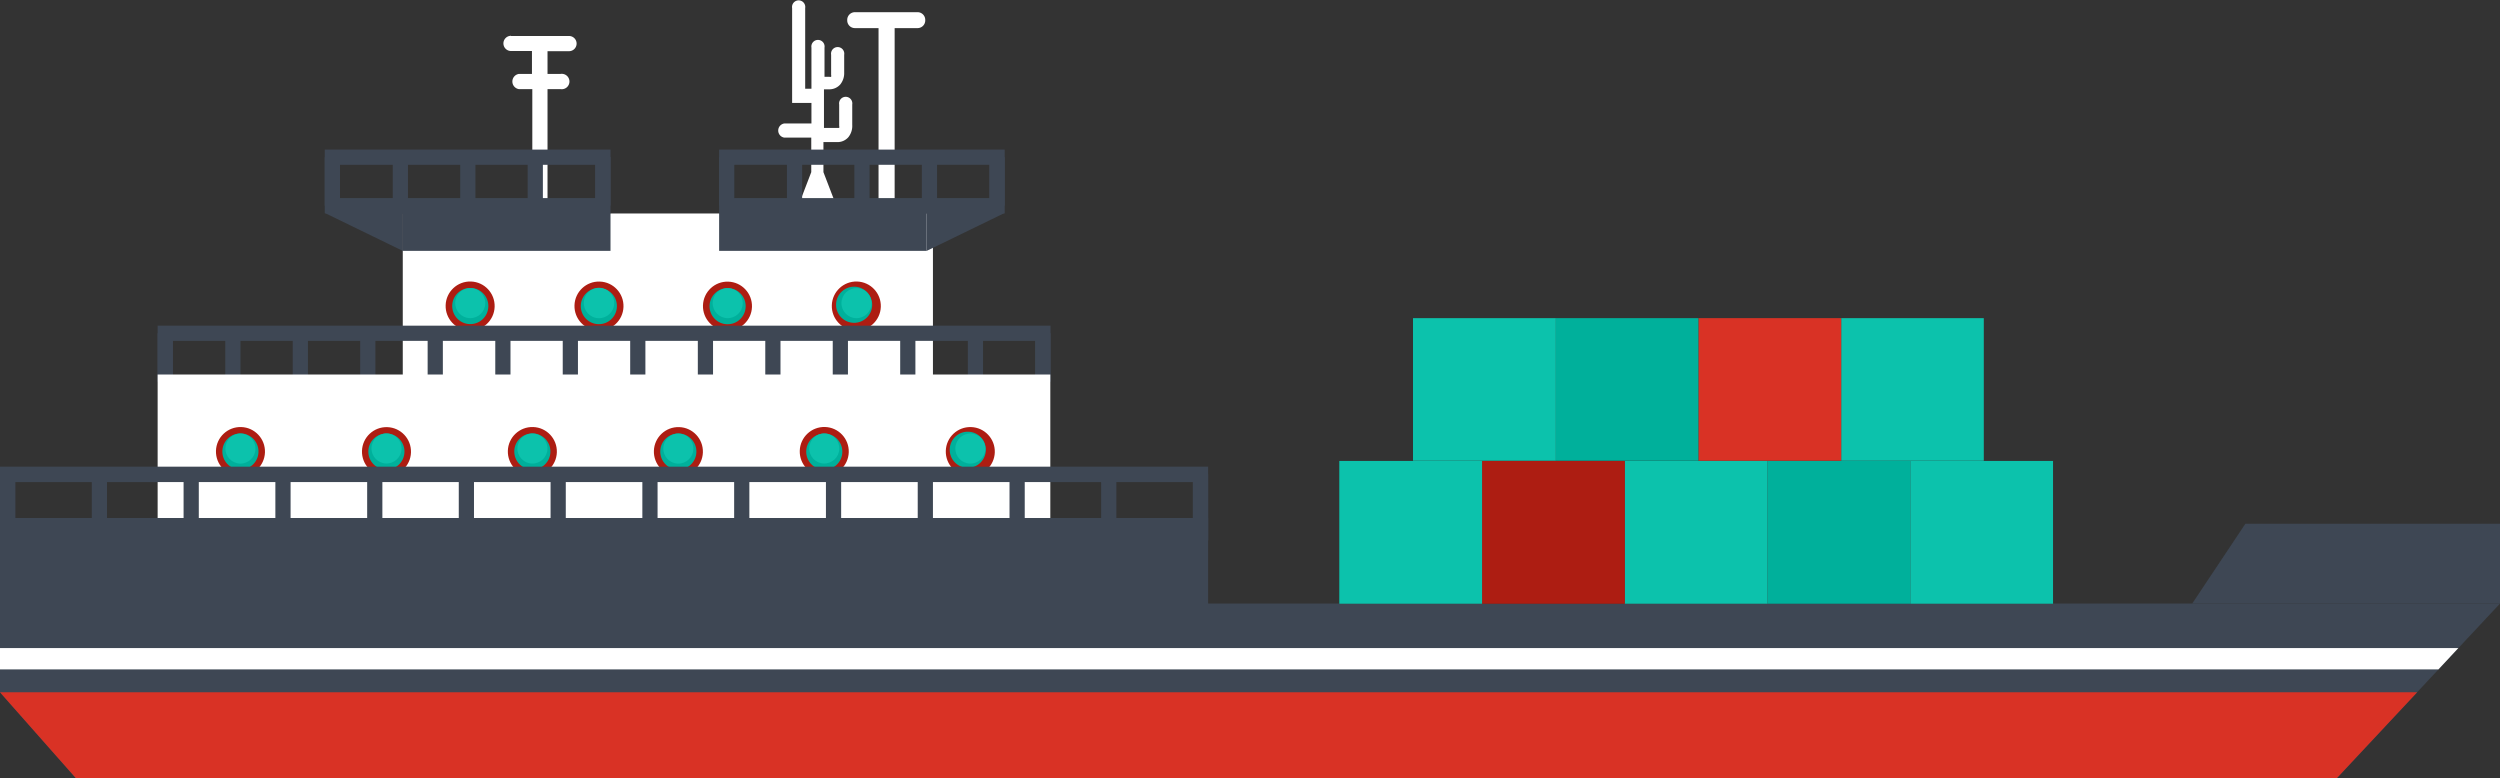 <svg xmlns="http://www.w3.org/2000/svg" viewBox="0 -0.061 139.72 43.501"><rect x="0" y="-0.061" width="139.72" height="43.501" fill="#333333" stroke="none"/><title>Depositphotos_56633913_03</title><g data-name="Layer 2"><g data-name="Layer 1"><path d="M28.56 1.95h3.24a.42.42 0 1 1 0 .85h-1.2v1.27h.73a.43.43 0 1 1 0 .85h-.73v7.36h-.85V4.92H29a.43.43 0 0 1 0-.85h.73V2.79h-1.17a.42.42 0 1 1 0-.85z" fill="#fff"/><path d="M47.77.62h3.52a.43.43 0 0 1 .42.44.43.43 0 0 1-.42.45H50v10.77h-.9V1.51h-1.33a.43.43 0 0 1-.42-.45.43.43 0 0 1 .42-.44z" fill="#fff"/><path d="M43.83 6.84h1.52V5.69h-1.08V.39a.37.37 0 1 1 .73 0V4.9h.35V2.6a.37.37 0 1 1 .73 0v1.63h.27a.16.16 0 0 0 .1 0 .18.18 0 0 0 0-.1V3a.37.37 0 1 1 .73 0v1a1 1 0 0 1-.22.66.81.81 0 0 1-.64.27h-.27v2.16h.85a.23.23 0 0 0 0-.12V5.78a.37.37 0 1 1 .73 0v1.14a1 1 0 0 1-.22.69.8.8 0 0 1-.63.27h-.76v1.68l.86 2.24h-2.4l.86-2.24V7.63h-1.51a.4.4 0 0 1 0-.79z" fill="#fff"/><path fill="#3e4754" d="M139.72 29.21v4.46h-17.2l2.97-4.46h14.23z"/><path fill="#fff" d="M22.51 11.87h29.63v9.84H22.51z"/><circle cx="26.28" cy="17.05" r="1.37" transform="rotate(-88.16 26.273 17.048)" fill="#ad1d12"/><circle cx="26.28" cy="17.05" r="1.01" transform="rotate(-88.12 26.278 17.045)" fill="#00b09b"/><circle cx="26.28" cy="16.88" r=".84" transform="rotate(-88.21 26.281 16.879)" fill="#0cc2ac"/><circle cx="33.47" cy="17.05" r="1.37" transform="rotate(-88.16 33.47 17.044)" fill="#ad1d12"/><circle cx="33.47" cy="17.04" r="1.01" transform="rotate(-88.12 33.473 17.044)" fill="#00b09b"/><circle cx="33.48" cy="16.88" r=".85" transform="rotate(-88.21 33.475 16.878)" fill="#0cc2ac"/><circle cx="40.66" cy="17.04" r="1.37" transform="rotate(-88.16 40.663 17.046)" fill="#ad1d12"/><circle cx="40.66" cy="17.04" r="1.01" transform="rotate(-88.12 40.668 17.043)" fill="#00b09b"/><circle cx="40.67" cy="16.88" r=".84" transform="rotate(-88.14 40.67 16.88)" fill="#0cc2ac"/><circle cx="47.86" cy="17.04" r="1.37" transform="rotate(-88.16 47.86 17.042)" fill="#ad1d12"/><circle cx="47.86" cy="17.04" r="1.01" transform="rotate(-88.3 47.762 17.07)" fill="#00b09b"/><circle cx="47.86" cy="16.88" r=".84" transform="rotate(-88.21 47.864 16.877)" fill="#0cc2ac"/><path fill="#3e4754" d="M8.81 21.27h.85v-2.28h48.2v2.28h.85v-3.13H8.81v3.13z"/><path fill="#3e4754" d="M57.86 18.56h.85v2.71h-.85z"/><path fill="#3e4754" d="M54.09 18.56h.85v2.71h-.85z"/><path fill="#3e4754" d="M50.31 18.56h.85v2.71h-.85z"/><path fill="#3e4754" d="M46.54 18.56h.85v2.71h-.85z"/><path fill="#3e4754" d="M42.77 18.56h.85v2.71h-.85z"/><path fill="#3e4754" d="M39 18.56h.85v2.71H39z"/><path fill="#3e4754" d="M35.22 18.56h.85v2.71h-.85z"/><path fill="#3e4754" d="M31.45 18.56h.85v2.71h-.85z"/><path fill="#3e4754" d="M27.68 18.56h.85v2.71h-.85z"/><path fill="#3e4754" d="M23.9 18.56h.85v2.71h-.85z"/><path fill="#3e4754" d="M20.13 18.56h.85v2.71h-.85z"/><path fill="#3e4754" d="M16.36 18.56h.85v2.71h-.85z"/><path fill="#3e4754" d="M12.59 18.56h.85v2.71h-.85z"/><path fill="#3e4754" d="M8.81 18.56h.85v2.71h-.85z"/><path fill="#3e4754" d="M40.19 11.43h.84V9.15H55.3v2.28h.85V8.3H40.19v3.13z"/><path fill="#3e4754" d="M40.19 11.86h15.96V8.72h-.85v2.29H41.03V8.72h-.84v3.14z"/><path fill="#3e4754" d="M51.52 8.72h.85v2.71h-.85z"/><path fill="#3e4754" d="M47.75 8.72h.85v2.71h-.85z"/><path fill="#3e4754" d="M43.98 8.72h.85v2.71h-.85z"/><path fill="#3e4754" d="M18.15 11.43H19V9.15h14.27v2.28h.85V8.3H18.15v3.13z"/><path fill="#3e4754" d="M18.15 11.86h15.97V8.72h-.85v2.29H19V8.72h-.85v3.14z"/><path fill="#3e4754" d="M29.49 8.72h.85v2.71h-.85z"/><path fill="#3e4754" d="M25.72 8.72h.85v2.71h-.85z"/><path fill="#3e4754" d="M21.95 8.72h.85v2.71h-.85z"/><path fill="#fff" d="M8.81 20.87H58.7V31.8H8.81z"/><circle cx="54.22" cy="25.18" r="1.37" transform="rotate(-88.16 54.222 25.174)" fill="#ad1d12"/><circle cx="54.22" cy="25.18" r="1.01" transform="rotate(-88.3 54.1 25.196)" fill="#00b09b"/><circle cx="54.23" cy="25.01" r=".84" transform="rotate(-88.21 54.23 25.008)" fill="#0cc2ac"/><circle cx="46.07" cy="25.18" r="1.37" transform="rotate(-88.16 46.064 25.178)" fill="#ad1d12"/><circle cx="46.06" cy="25.18" r="1.01" transform="rotate(-88.12 46.064 25.177)" fill="#00b09b"/><circle cx="46.07" cy="25.01" r=".84" transform="rotate(-88.21 46.065 25.008)" fill="#0cc2ac"/><circle cx="37.91" cy="25.18" r="1.37" transform="rotate(-88.16 37.911 25.177)" fill="#ad1d12"/><circle cx="37.91" cy="25.18" r="1.01" transform="rotate(-88.12 37.908 25.178)" fill="#00b09b"/><circle cx="37.91" cy="25.01" r=".84" transform="rotate(-88.21 37.91 25.009)" fill="#0cc2ac"/><circle cx="29.75" cy="25.18" r="1.37" transform="rotate(-88.16 29.748 25.176)" fill="#ad1d12"/><circle cx="29.75" cy="25.18" r="1.01" transform="rotate(-88.12 29.747 25.175)" fill="#00b09b"/><circle cx="29.76" cy="25.01" r=".84" transform="rotate(-88.21 29.756 25.01)" fill="#0cc2ac"/><circle cx="21.59" cy="25.18" r="1.37" transform="rotate(-88.16 21.595 25.175)" fill="#ad1d12"/><circle cx="21.59" cy="25.18" r="1.01" transform="rotate(-88.12 21.591 25.176)" fill="#00b09b"/><circle cx="21.6" cy="25.01" r=".84" transform="rotate(-88.21 21.597 25.005)" fill="#0cc2ac"/><circle cx="13.44" cy="25.18" r="1.37" transform="rotate(-88.16 13.437 25.178)" fill="#ad1d12"/><circle cx="13.44" cy="25.18" r="1.01" transform="rotate(-88.12 13.435 25.178)" fill="#00b09b"/><circle cx="13.44" cy="25.01" r=".84" transform="rotate(-88.21 13.438 25.01)" fill="#0cc2ac"/><path fill="#3e4754" d="M0 30.13h.85v-3.25h65.82v3.25h.85v-4.11H0v4.11z"/><path fill="#3e4754" d="M66.67 26.45h.85v3.68h-.85z"/><path fill="#3e4754" d="M61.54 26.45h.85v3.68h-.85z"/><path fill="#3e4754" d="M56.42 26.45h.85v3.68h-.85z"/><path fill="#3e4754" d="M51.29 26.45h.85v3.68h-.85z"/><path fill="#3e4754" d="M46.16 26.45h.85v3.68h-.85z"/><path fill="#3e4754" d="M41.03 26.45h.85v3.68h-.85z"/><path fill="#3e4754" d="M35.9 26.45h.85v3.68h-.85z"/><path fill="#3e4754" d="M30.77 26.45h.85v3.68h-.85z"/><path fill="#3e4754" d="M25.64 26.45h.85v3.68h-.85z"/><path fill="#3e4754" d="M20.52 26.45h.85v3.68h-.85z"/><path fill="#3e4754" d="M15.39 26.45h.85v3.68h-.85z"/><path fill="#3e4754" d="M10.26 26.45h.85v3.68h-.85z"/><path fill="#3e4754" d="M5.13 26.45h.85v3.68h-.85z"/><path fill="#3e4754" d="M0 26.45h.85v3.68H0z"/><path fill="#3e4754" d="M67.52 28.89v4.78h72.2l-9.13 9.77H4.25L0 38.63v-9.74h67.52z"/><path fill="#3e4754" d="M18.15 11.84l4.36 2.12V11.8l-4.36.04z"/><path fill="#3e4754" d="M34.12 11.84v2.12H22.51V11.8l11.61.04z"/><path fill="#3e4754" d="M56.15 11.84l-4.36 2.12V11.8l4.36.04z"/><path fill="#3e4754" d="M40.19 11.84v2.12h11.6V11.8l-11.6.04z"/><path fill="#d93225" d="M130.59 43.44H4.25L0 38.63h135.09l-4.5 4.81z"/><path fill="#fff" d="M136.28 37.35H0v-1.19h137.39l-1.11 1.19z"/><path fill="#0cc2ac" d="M106.76 25.7h7.98v7.98h-7.98z"/><path fill="#0cc2ac" d="M102.9 17.72h7.97v7.97h-7.97z"/><path fill="#d93225" d="M94.92 17.72h7.98v7.97h-7.98z"/><path fill="#00b09b" d="M86.94 17.72h7.98v7.97h-7.98z"/><path fill="#0cc2ac" d="M78.97 17.72h7.98v7.97h-7.98z"/><path fill="#00b09b" d="M98.78 25.7h7.97v7.98h-7.97z"/><path fill="#0cc2ac" d="M90.8 25.7h7.98v7.98H90.8z"/><path fill="#ad1d12" d="M82.83 25.7h7.98v7.98h-7.98z"/><path fill="#0cc2ac" d="M74.85 25.7h7.98v7.98h-7.98z"/></g></g></svg>
